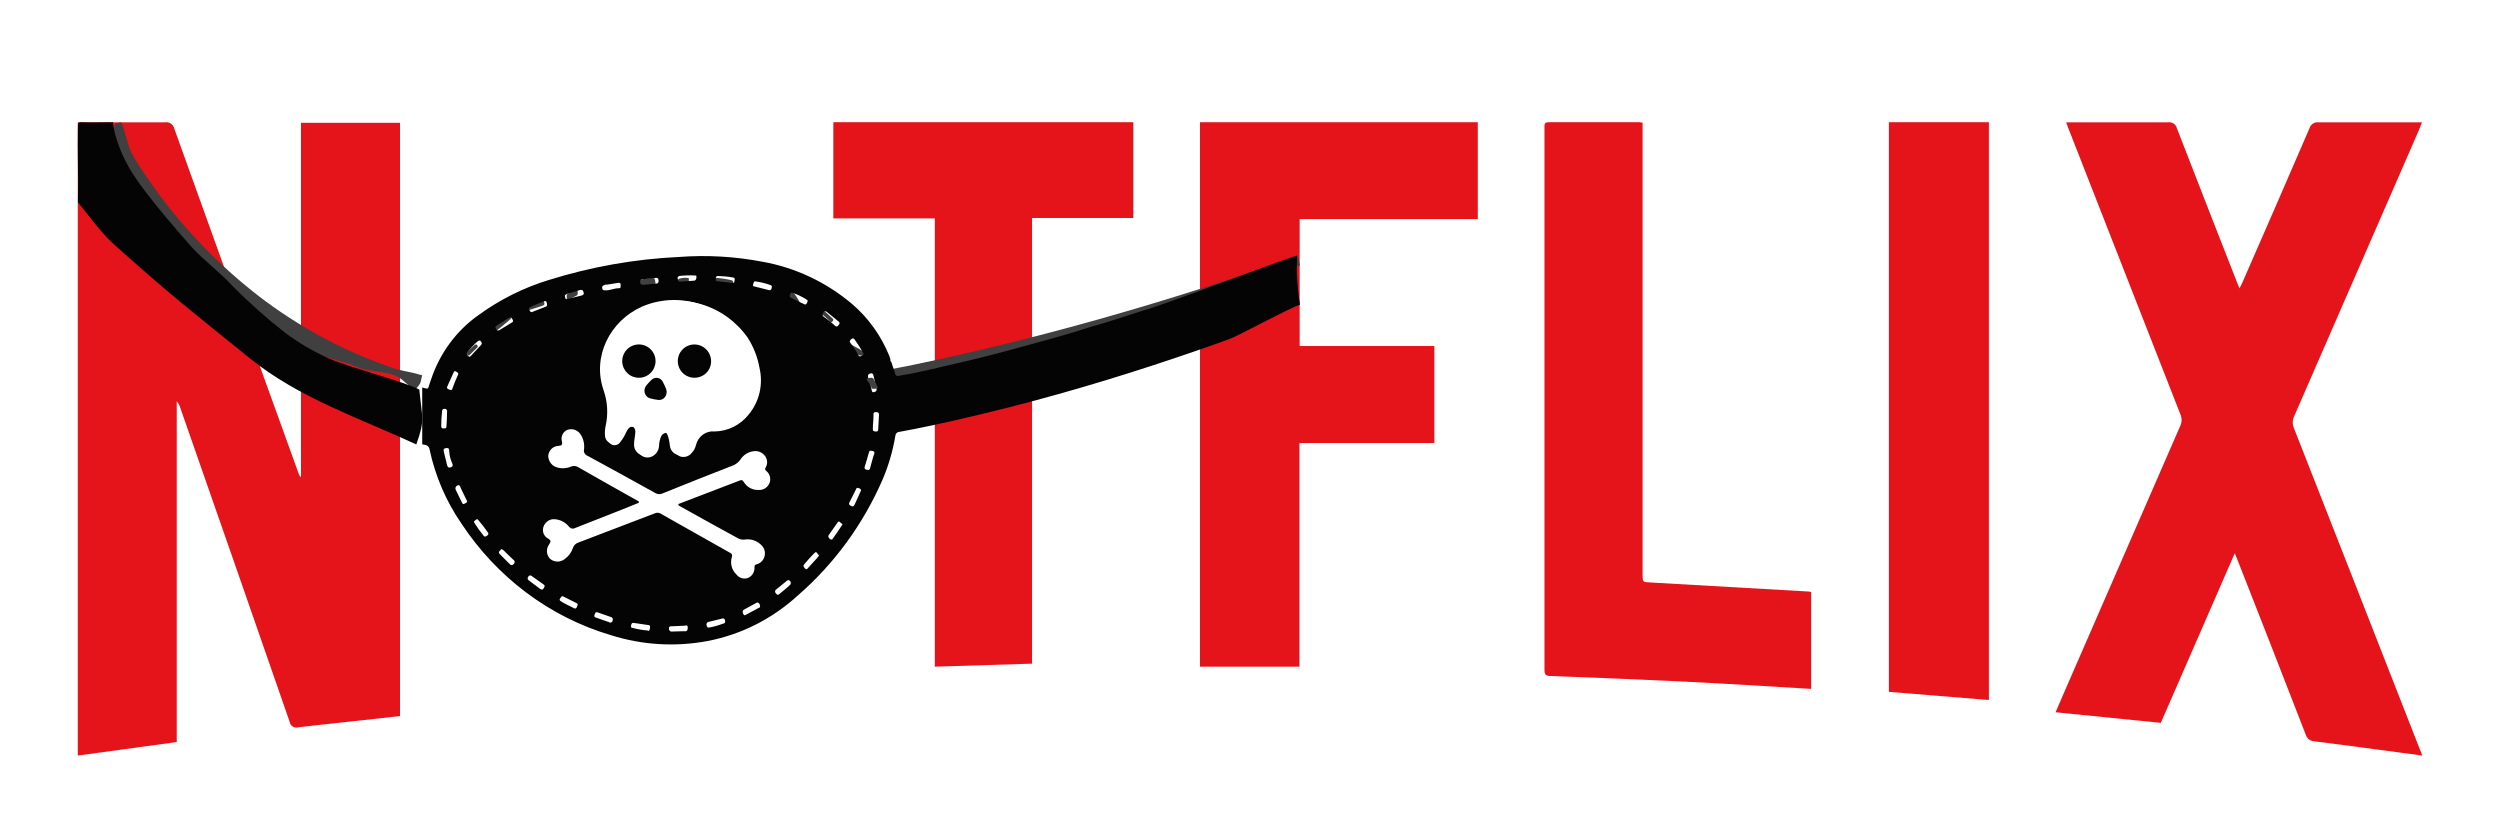 <svg width="225" height="75" viewBox="0 0 225 75" fill="none" xmlns="http://www.w3.org/2000/svg">
<g filter="url(#filter0_d_56_52)">
<path d="M33 53.447L28.168 53.977C26.736 54.139 25.305 54.282 23.874 54.454C23.79 54.482 23.701 54.491 23.613 54.482C23.525 54.472 23.44 54.444 23.364 54.399C23.288 54.354 23.222 54.292 23.172 54.22C23.122 54.147 23.088 54.064 23.073 53.977C19.797 44.538 16.51 35.101 13.212 25.666C13.15 25.464 13.046 25.277 12.907 25.117V55.784L4 57V0.011H4.563C6.991 0.011 9.419 0.011 11.852 0.011C12.036 -0.021 12.225 0.018 12.38 0.123C12.535 0.227 12.643 0.387 12.682 0.569C16.403 10.933 20.139 21.291 23.888 31.646C23.924 31.767 23.994 31.876 24.089 31.96V0.054H33V53.447Z" fill="#E4141A"/>
</g>
<g filter="url(#filter1_d_56_52)">
<path d="M215 57L211.944 56.59C209.739 56.299 207.535 55.993 205.33 55.722C205.148 55.72 204.97 55.661 204.824 55.553C204.678 55.445 204.57 55.294 204.517 55.12C202.476 49.854 200.421 44.591 198.351 39.331L198.129 38.792L191.473 54.057L182 53.103C182.303 52.397 182.578 51.767 182.852 51.133C186.308 43.182 189.765 35.246 193.225 27.324C193.302 27.158 193.342 26.977 193.342 26.795C193.342 26.612 193.302 26.431 193.225 26.265C189.859 17.679 186.499 9.1 183.146 0.529L182.958 0.009H184.19C186.828 0.009 189.485 0.009 192.108 0.009C192.287 -0.02 192.47 0.019 192.62 0.118C192.771 0.217 192.879 0.369 192.921 0.544C194.712 5.18 196.531 9.808 198.341 14.435C198.399 14.578 198.457 14.716 198.558 14.95C198.668 14.726 198.755 14.573 198.822 14.411C200.839 9.793 202.861 5.171 204.854 0.544C204.903 0.37 205.014 0.221 205.166 0.123C205.319 0.024 205.502 -0.016 205.681 0.009C208.569 0.009 211.457 0.009 214.369 0.009H214.981C214.87 0.286 214.788 0.515 214.692 0.735C210.957 9.321 207.218 17.895 203.477 26.456C203.396 26.62 203.352 26.8 203.347 26.982C203.342 27.165 203.377 27.346 203.448 27.515C207.241 37.167 211.024 46.819 214.798 56.471C214.875 56.604 214.923 56.766 215 57Z" fill="#E4141A"/>
</g>
<g filter="url(#filter2_d_56_52)">
<path d="M113.969 8.717V20.142H126.093V28.873H113.95V49H105V0H130V8.717H113.969Z" fill="#E4141A"/>
</g>
<g filter="url(#filter3_d_56_52)">
<path d="M89.885 48.729L81.134 49V8.656H72V0H99V8.618H89.885V48.729Z" fill="#E4141A"/>
</g>
<g filter="url(#filter4_d_56_52)">
<path d="M160 42.278V51L155.285 50.715C152.857 50.577 150.429 50.425 148.001 50.316C144.182 50.135 140.362 49.977 136.539 49.841C136.139 49.841 136.002 49.708 136.002 49.285C136.002 33.034 136.002 16.783 136.002 0.532C136.002 0.261 135.95 -0.005 136.384 6.26914e-05C139.123 6.26914e-05 141.858 6.26914e-05 144.592 6.26914e-05C144.673 0.01 144.753 0.024 144.833 0.043V40.681C144.833 41.403 144.833 41.384 145.53 41.422L159.793 42.239C159.863 42.247 159.932 42.26 160 42.278Z" fill="#E4141A"/>
</g>
<g filter="url(#filter5_d_56_52)">
<path d="M176 52L167 51.267V0H176V52Z" fill="#E4141A"/>
</g>
<g filter="url(#filter6_d_56_52)">
<path d="M35 22.776C34.953 22.965 34.897 23.155 34.865 23.355C34.832 23.554 34.464 24.027 34.371 23.999C33.657 23.767 33.21 23.016 32.506 22.762C31.513 22.409 30.11 22.46 29.131 22.029C27.951 21.506 26.399 21.288 25.243 20.639C24.31 20.12 22.758 19.958 21.835 19.37C21.327 19.05 20.348 18.503 19.854 18.146C18.949 17.497 18.409 16.756 17.523 16.033C16.534 15.204 16.217 13.864 15.285 12.915C14.353 11.965 12.488 11.284 11.616 10.218C10.399 8.753 9.929 7.224 8.866 5.584C8.101 4.407 7.724 2.484 7.034 1.247C6.856 0.931 7.444 0.487 7.327 0.134L7.901 0C8.367 0.987 8.451 2.183 9.015 3.105C11.983 7.926 15.802 12.175 20.287 15.649C23.942 18.457 28.037 20.649 32.408 22.136C33.093 22.377 33.998 22.474 34.688 22.697C34.789 22.731 34.894 22.757 35 22.776V22.776Z" fill="#404040"/>
</g>
<g filter="url(#filter7_d_56_52)">
<path d="M114 12.879C113.126 13.095 112.314 13.464 111.464 13.733C110.613 14.002 109.782 14.314 108.937 14.598C107.663 15.03 106.38 15.454 105.087 15.87C104.638 16.019 104.179 16.153 103.725 16.283C101.882 16.802 100.071 17.416 98.218 17.906C97.329 18.141 96.451 18.429 95.562 18.669C93.651 19.193 91.741 19.678 89.83 20.192C87.246 20.888 84.633 21.474 82.025 22.064C80.96 22.304 79.895 22.544 78.825 22.76C78.414 22.837 77.998 22.885 77.588 22.981C77.368 23.034 77.215 22.981 77.172 22.751C77.129 22.586 77.072 22.425 77 22.271C80.062 21.685 83.1 21.003 86.128 20.278C91.574 18.977 96.962 17.483 102.312 15.841C106.171 14.655 110.002 13.393 113.775 12L114 12.879Z" fill="#404040"/>
</g>
<g filter="url(#filter8_d_56_52)">
<path d="M71.061 17.013C71.181 16.981 71.222 17.013 71.256 17.049L71.952 17.681C72.036 17.756 71.993 17.828 71.952 17.889C71.912 17.949 71.844 18.056 71.739 17.964C71.527 17.737 71.3 17.53 71.061 17.346C71.048 17.339 71.037 17.33 71.027 17.318C71.018 17.306 71.01 17.292 71.006 17.277C71.001 17.262 70.999 17.246 71 17.23C71.001 17.215 71.005 17.199 71.011 17.185L71.061 17.013Z" fill="#404040"/>
</g>
<g filter="url(#filter9_d_56_52)">
<path d="M58.872 14.853L58.12 15C58.014 15 58.023 14.74 58.006 14.541C57.989 14.341 58.006 14.142 58.084 14.098C58.37 14.003 58.657 13.977 58.945 14.021C59.022 14.021 58.995 14.22 58.997 14.367C59 14.515 58.975 14.835 58.872 14.853Z" fill="#404040"/>
</g>
<g filter="url(#filter10_d_56_52)">
<path d="M61.208 14C61.759 14.017 62.308 14.092 62.851 14.224C63.081 14.309 62.977 14.571 62.972 14.764C62.966 14.957 62.884 15.018 62.742 14.995C62.238 14.903 61.728 14.833 61.219 14.764C61.065 14.764 60.978 14.694 61.005 14.455C61.032 14.216 60.994 14.039 61.208 14Z" fill="#404040"/>
</g>
<g filter="url(#filter11_d_56_52)">
<path d="M74.99 20.818C75.051 20.924 74.821 20.936 74.691 20.971C74.658 20.983 74.618 20.992 74.575 20.997C74.531 21.001 74.486 21.001 74.443 20.997C74.399 20.993 74.359 20.984 74.326 20.973C74.293 20.961 74.268 20.946 74.253 20.93C73.923 20.698 73.543 20.478 73.117 20.272C72.895 20.161 73.017 20.104 73.248 20.035C73.478 19.966 73.608 20.008 73.747 20.089C74.157 20.3 74.534 20.52 74.875 20.749C74.908 20.774 74.946 20.797 74.99 20.818Z" fill="#404040"/>
</g>
<g filter="url(#filter12_d_56_52)">
<path d="M44.423 16.967C44.216 17.065 44.112 16.932 44.02 16.756C43.929 16.579 44.17 16.535 44.268 16.495C44.699 16.329 45.147 16.186 45.589 16.039C45.745 15.99 45.906 15.951 45.963 16.157C46.02 16.363 46.038 16.451 45.813 16.52L44.423 16.967Z" fill="#404040"/>
</g>
<g filter="url(#filter13_d_56_52)">
<path d="M69 16.316C69.001 16.514 68.978 16.705 68.936 16.853C68.903 17.035 68.856 17.026 68.804 16.944L68.08 15.897C67.969 15.733 67.995 15.487 68.03 15.196C68.066 14.905 68.13 15.005 68.203 15.078C68.445 15.339 68.678 15.668 68.9 16.061C68.935 16.139 68.969 16.224 69 16.316V16.316Z" fill="#404040"/>
</g>
<g filter="url(#filter14_d_56_52)">
<path d="M41.417 18.957C41.233 19.064 41.15 18.957 41.067 18.776C40.984 18.595 40.96 18.422 41.102 18.299C41.584 17.879 42.065 17.476 42.552 17.056C42.718 16.916 42.825 17.056 42.914 17.262C43.004 17.468 43.051 17.616 42.914 17.748C42.421 18.167 41.899 18.612 41.417 18.957Z" fill="#404040"/>
</g>
<g filter="url(#filter15_d_56_52)">
<path d="M55.973 14.343C56.046 14.622 55.973 14.8 55.738 14.831C55.319 14.877 54.899 14.955 54.48 14.993C54.278 14.993 54.043 15.079 54.004 14.637C53.965 14.196 54.222 14.242 54.39 14.204C54.837 14.118 55.285 14.072 55.727 14.002C55.906 13.979 55.945 14.134 55.973 14.343Z" fill="#404040"/>
</g>
<g filter="url(#filter16_d_56_52)">
<path d="M48.536 15.787C48.411 15.845 48.286 15.903 48.164 15.973C48.041 16.043 48.03 15.973 48.008 15.787C47.986 15.601 48.008 15.502 48.089 15.449C48.319 15.315 48.547 15.17 48.778 15.03C48.889 14.96 48.964 15.001 48.994 15.275C49.025 15.548 48.93 15.583 48.841 15.63L48.533 15.781L48.536 15.787Z" fill="#404040"/>
</g>
<g filter="url(#filter17_d_56_52)">
<path d="M39.208 21C39.124 21 39.086 20.947 39.041 20.9C39.028 20.889 39.018 20.875 39.011 20.859C39.004 20.844 39 20.827 39 20.81C39 20.794 39.004 20.777 39.011 20.762C39.018 20.746 39.028 20.732 39.041 20.721C39.243 20.48 39.468 20.257 39.713 20.056C39.797 19.999 39.873 19.966 39.94 20.056C40.006 20.145 40.033 20.202 39.94 20.282L39.243 20.97C39.232 20.981 39.221 20.991 39.208 21V21Z" fill="#404040"/>
</g>
<g filter="url(#filter18_d_56_52)">
<path d="M26.614 21.263C25.212 20.642 23.884 19.863 22.654 18.944C20.992 17.642 19.412 16.238 17.923 14.739C16.891 13.579 15.249 12.352 14.265 11.254C13.47 10.357 10.291 6.735 9.061 4.802C8.345 3.731 7.796 2.556 7.433 1.317C7.297 0.89 7.21 0.448 7.173 0C6.279 0 5.143 0.038 4.245 0C4.003 0 4.017 0.181 4.013 0.391C3.965 2.673 4.069 4.94 4.013 7.221C4.14 7.307 6.066 9.932 7.14 10.892C12.643 15.808 13.764 16.619 19.508 21.268C23.875 24.805 29.382 26.642 34.468 29C35.267 26.738 34.998 26.738 34.737 24.06C33.45 23.354 28.317 22.041 26.614 21.263Z" fill="#040404"/>
</g>
<g filter="url(#filter19_d_56_52)">
<path d="M113.737 12C112.994 12.19 107.373 14.31 106.649 14.558C105.926 14.807 105.239 15.089 104.511 15.348C103.424 15.744 102.337 16.13 101.249 16.507C100.869 16.644 100.483 16.765 100.093 16.882C98.533 17.37 97.001 17.91 95.426 18.344C94.674 18.554 93.932 18.831 93.175 19.036C91.558 19.523 89.937 19.933 88.32 20.386C86.125 21.009 83.902 21.521 81.684 22.033C80.781 22.242 79.874 22.462 78.963 22.637C78.615 22.7 78.262 22.739 77.914 22.822C77.875 22.838 77.832 22.845 77.79 22.84C77.747 22.836 77.707 22.822 77.671 22.798C77.635 22.774 77.605 22.742 77.584 22.703C77.562 22.665 77.55 22.622 77.548 22.578C77.505 22.413 77.452 22.25 77.388 22.091C77.336 21.935 77.285 21.779 77.228 21.604C77.192 21.571 77.165 21.529 77.148 21.482C77.132 21.436 77.127 21.385 77.134 21.336C77.114 21.252 77.089 21.169 77.059 21.087C76.327 19.253 75.173 17.632 73.699 16.366C71.368 14.398 68.587 13.085 65.624 12.556C63.146 12.081 60.618 11.937 58.105 12.127C54.136 12.312 50.205 13.008 46.402 14.197C44.145 14.883 42.011 15.946 40.085 17.345C38.084 18.748 36.578 20.789 35.794 23.158C35.724 23.373 35.635 23.592 35.578 23.811C35.522 24.03 35.39 23.972 35.268 23.943L35 23.875V28.986L35.23 29.035C35.339 29.043 35.441 29.089 35.519 29.167C35.598 29.244 35.649 29.347 35.663 29.459C36.175 31.854 37.148 34.118 38.525 36.114C41.739 40.988 46.495 44.542 51.971 46.162C54.8 47.058 57.794 47.239 60.703 46.688C63.708 46.108 66.505 44.695 68.797 42.6C72.078 39.754 74.694 36.174 76.448 32.129C76.975 30.881 77.356 29.573 77.581 28.231C77.584 28.135 77.623 28.045 77.688 27.978C77.754 27.911 77.841 27.872 77.933 27.87C79.813 27.529 81.693 27.12 83.545 26.691C89.382 25.356 95.139 23.724 100.84 21.857C103.137 21.107 105.431 20.317 107.721 19.489C108.445 19.221 113.248 16.619 114 16.429C113.763 14.966 113.675 13.482 113.737 12V12ZM37.275 23.743C37.453 23.343 37.632 22.944 37.815 22.544C37.862 22.442 37.919 22.34 38.055 22.442C38.191 22.544 38.295 22.569 38.229 22.72C38.029 23.137 37.854 23.567 37.702 24.006C37.702 24.045 37.646 24.074 37.623 24.104C37.497 24.098 37.376 24.054 37.275 23.977C37.185 23.899 37.242 23.821 37.275 23.743ZM36.711 27.334C36.712 26.891 36.737 26.449 36.786 26.009C36.786 25.843 36.885 25.799 37.016 25.794C37.042 25.791 37.069 25.793 37.094 25.8C37.119 25.807 37.142 25.82 37.163 25.837C37.184 25.853 37.201 25.874 37.214 25.898C37.226 25.922 37.234 25.948 37.237 25.975C37.237 26.462 37.209 26.92 37.181 27.388C37.181 27.578 36.993 27.553 36.87 27.558C36.748 27.563 36.715 27.466 36.711 27.334ZM37.547 31.067C37.317 31.13 37.261 30.979 37.218 30.794C37.176 30.608 37.138 30.409 37.077 30.209C37.03 30.014 36.993 29.819 36.941 29.634C36.889 29.449 36.941 29.356 37.134 29.327C37.326 29.298 37.425 29.361 37.425 29.546C37.438 29.927 37.524 30.302 37.679 30.647C37.768 30.823 37.796 30.998 37.547 31.067ZM38.92 34.268C38.807 34.336 38.685 34.443 38.595 34.268C38.393 33.863 38.201 33.459 38.003 33.054C37.991 33.019 37.985 32.981 37.987 32.943C37.989 32.905 37.999 32.867 38.015 32.833C38.031 32.799 38.054 32.769 38.082 32.744C38.11 32.719 38.142 32.7 38.177 32.689C38.36 32.601 38.393 32.757 38.45 32.879C38.633 33.259 38.807 33.649 39.004 34.024C39.089 34.161 39.028 34.209 38.924 34.268H38.92ZM39.296 21.112C39.183 21.112 39.131 21.034 39.07 20.966C39.053 20.949 39.039 20.928 39.029 20.906C39.02 20.883 39.015 20.859 39.015 20.834C39.015 20.809 39.02 20.785 39.029 20.762C39.039 20.74 39.053 20.719 39.07 20.703C39.343 20.35 39.647 20.023 39.977 19.728C40.09 19.645 40.193 19.596 40.283 19.728C40.372 19.86 40.41 19.942 40.283 20.059L39.343 21.068C39.329 21.077 39.315 21.085 39.3 21.092L39.296 21.112ZM40.809 37.225C40.71 37.298 40.626 37.333 40.532 37.225C40.227 36.856 39.947 36.465 39.695 36.056C39.648 35.983 39.648 35.91 39.728 35.866C39.808 35.822 39.911 35.666 40.005 35.754C40.341 36.141 40.655 36.548 40.945 36.972C40.983 37.133 40.884 37.167 40.809 37.225ZM61.587 13.837C62.06 13.848 62.531 13.895 62.997 13.978C63.194 14.032 63.105 14.197 63.1 14.319C63.096 14.441 63.025 14.48 62.903 14.466C62.471 14.407 62.034 14.363 61.596 14.319C61.465 14.319 61.39 14.275 61.413 14.124C61.437 13.973 61.404 13.866 61.587 13.842V13.837ZM58.128 13.837C58.612 13.783 59.099 13.769 59.585 13.793C59.717 13.793 59.67 13.905 59.674 13.988C59.679 14.071 59.632 14.251 59.463 14.261L58.189 14.344C58.011 14.344 58.025 14.197 57.996 14.085C57.968 13.973 57.987 13.881 58.128 13.857V13.837ZM54.937 14.129C55.313 14.076 55.689 14.046 56.06 14.003C56.211 14.003 56.243 14.085 56.267 14.217C56.29 14.349 56.267 14.505 56.069 14.524C55.717 14.553 55.364 14.602 55.012 14.626C54.843 14.626 54.645 14.68 54.612 14.402C54.58 14.124 54.782 14.129 54.937 14.129ZM51.482 14.617H51.647L52.61 14.461C52.766 14.431 52.869 14.461 52.859 14.66C52.85 14.86 52.897 14.958 52.657 14.943C52.272 14.943 51.919 15.138 51.534 15.128C51.37 15.128 51.229 15.162 51.196 14.928C51.163 14.694 51.351 14.685 51.482 14.617ZM55.012 16.683C56.628 15.995 58.419 15.887 60.1 16.377C61.782 16.867 63.257 17.927 64.29 19.387C64.82 20.212 65.183 21.14 65.356 22.116C65.527 22.845 65.528 23.606 65.358 24.336C65.188 25.066 64.852 25.743 64.379 26.311C64.005 26.78 63.537 27.158 63.008 27.421C62.479 27.683 61.901 27.823 61.315 27.831C60.938 27.791 60.561 27.894 60.252 28.12C59.943 28.347 59.725 28.682 59.637 29.064C59.571 29.328 59.44 29.57 59.256 29.765C59.136 29.914 58.977 30.023 58.799 30.081C58.621 30.139 58.43 30.143 58.25 30.092C58.079 30.034 57.927 29.927 57.813 29.783C57.699 29.639 57.627 29.463 57.606 29.278C57.577 28.959 57.509 28.645 57.404 28.343C57.306 28.148 57.207 27.958 56.972 27.953C56.863 27.958 56.758 27.997 56.671 28.064C56.583 28.13 56.516 28.222 56.478 28.328C56.379 28.579 56.324 28.846 56.314 29.117C56.307 29.29 56.26 29.459 56.179 29.609C56.097 29.76 55.982 29.889 55.844 29.985C55.698 30.095 55.524 30.16 55.344 30.173C55.164 30.186 54.983 30.146 54.824 30.058C54.659 29.97 54.522 29.833 54.432 29.665C54.342 29.497 54.301 29.305 54.316 29.113C54.316 28.791 54.406 28.479 54.425 28.138C54.454 27.984 54.425 27.824 54.344 27.691C54.263 27.559 54.135 27.464 53.987 27.427C53.644 27.344 53.517 27.612 53.372 27.87C53.23 28.197 53.048 28.503 52.831 28.781C52.757 28.895 52.651 28.981 52.527 29.028C52.403 29.076 52.268 29.081 52.14 29.044C52.007 29 51.889 28.916 51.801 28.802C51.713 28.689 51.66 28.551 51.647 28.406C51.616 28.1 51.635 27.79 51.703 27.49C51.945 26.429 51.883 25.318 51.525 24.294C50.416 21.214 52.117 17.998 55.012 16.702V16.683ZM47.995 15.464C48.385 15.352 48.771 15.23 49.161 15.114C49.349 15.055 49.476 15.089 49.527 15.318C49.579 15.547 49.419 15.576 49.269 15.616L48.747 15.742C48.536 15.791 48.324 15.84 48.117 15.898C47.91 15.957 47.892 15.898 47.854 15.742C47.816 15.586 47.84 15.528 47.995 15.484V15.464ZM44.823 16.59C45.175 16.424 45.542 16.283 45.904 16.137C46.031 16.088 46.162 16.049 46.209 16.254C46.256 16.458 46.27 16.546 46.087 16.614L44.95 17.058C44.78 17.155 44.696 17.024 44.621 16.848C44.545 16.673 44.743 16.648 44.823 16.61V16.59ZM41.646 18.612C41.57 18.5 41.561 18.403 41.674 18.329C42.054 18.081 42.435 17.842 42.821 17.594C42.952 17.511 43.037 17.594 43.107 17.716C43.178 17.837 43.215 17.925 43.107 18.003C42.712 18.252 42.318 18.49 41.937 18.719C41.777 18.783 41.711 18.719 41.646 18.612ZM43.234 39.759C43.214 39.79 43.187 39.816 43.155 39.834C43.123 39.851 43.087 39.86 43.051 39.86C43.015 39.86 42.979 39.851 42.947 39.834C42.915 39.816 42.888 39.79 42.868 39.759L41.998 38.887C41.932 38.819 41.852 38.741 41.928 38.634C41.989 38.555 42.055 38.48 42.125 38.41C42.194 38.44 42.258 38.479 42.318 38.526C42.614 38.809 42.901 39.106 43.206 39.384C43.238 39.402 43.265 39.428 43.284 39.459C43.304 39.49 43.316 39.526 43.319 39.564C43.321 39.601 43.315 39.638 43.3 39.672C43.286 39.707 43.263 39.736 43.234 39.759V39.759ZM45.866 42.025C45.791 42.117 45.711 42.025 45.645 42.025C45.288 41.762 44.935 41.489 44.578 41.221C44.451 41.128 44.47 41.021 44.545 40.904C44.558 40.876 44.577 40.851 44.601 40.831C44.625 40.812 44.653 40.798 44.683 40.792C44.712 40.786 44.743 40.787 44.772 40.795C44.802 40.804 44.829 40.82 44.851 40.841L45.937 41.611C45.974 41.635 45.998 41.684 46.021 41.708C46.008 41.83 45.953 41.942 45.866 42.025V42.025ZM48.968 43.487C48.921 43.584 48.926 43.711 48.803 43.764C48.775 43.764 48.733 43.764 48.705 43.764C48.291 43.526 47.84 43.37 47.445 43.092C47.314 42.999 47.37 42.907 47.445 42.809C47.52 42.712 47.553 42.61 47.694 42.683L48.902 43.287C48.922 43.295 48.94 43.308 48.955 43.325C48.969 43.342 48.98 43.361 48.986 43.383C48.993 43.404 48.994 43.427 48.991 43.449C48.988 43.471 48.98 43.492 48.968 43.511V43.487ZM51.863 45.007C51.445 44.875 51.031 44.719 50.618 44.573C50.42 44.505 50.495 44.383 50.538 44.252C50.58 44.12 50.66 44.066 50.806 44.12C51.196 44.266 51.59 44.398 51.985 44.534C52.02 44.542 52.053 44.558 52.08 44.582C52.107 44.606 52.128 44.636 52.14 44.671C52.197 44.885 52.042 45.09 51.863 45.031V45.007ZM55.336 45.752C54.838 45.711 54.344 45.625 53.861 45.494C53.743 45.455 53.79 45.328 53.809 45.236C53.828 45.143 53.879 45.036 54.025 45.061L55.35 45.255C55.482 45.255 55.524 45.343 55.501 45.484C55.477 45.626 55.491 45.733 55.336 45.801V45.752ZM58.65 45.806C58.26 45.806 57.865 45.835 57.475 45.84C57.439 45.846 57.403 45.843 57.369 45.831C57.334 45.82 57.303 45.8 57.277 45.775C57.251 45.749 57.231 45.717 57.219 45.682C57.207 45.647 57.203 45.609 57.207 45.572C57.207 45.353 57.338 45.363 57.498 45.363C57.865 45.363 58.231 45.314 58.598 45.314C58.701 45.314 58.899 45.192 58.899 45.484C58.894 45.709 58.847 45.801 58.65 45.83V45.806ZM62.118 45.109C61.709 45.272 61.285 45.394 60.854 45.475C60.713 45.514 60.633 45.436 60.596 45.294C60.558 45.153 60.596 45.022 60.746 44.978L61.404 44.817C61.601 44.768 61.799 44.724 61.991 44.671C62.018 44.658 62.048 44.652 62.078 44.654C62.107 44.656 62.136 44.665 62.161 44.681C62.187 44.697 62.208 44.719 62.223 44.745C62.239 44.771 62.248 44.801 62.25 44.831C62.287 44.992 62.259 45.065 62.118 45.134V45.109ZM65.309 43.696C64.915 43.916 64.515 44.13 64.116 44.339C63.928 44.442 63.909 44.271 63.857 44.154C63.806 44.037 63.857 43.92 63.984 43.852C64.351 43.657 64.717 43.462 65.079 43.258C65.206 43.185 65.276 43.258 65.342 43.345C65.408 43.433 65.46 43.633 65.309 43.721V43.696ZM66.249 32.489C66.167 32.681 66.029 32.843 65.855 32.951C65.681 33.059 65.479 33.109 65.276 33.093C65.013 33.109 64.75 33.051 64.516 32.926C64.281 32.801 64.083 32.613 63.942 32.382C63.848 32.241 63.787 32.163 63.603 32.236C61.752 32.952 59.895 33.659 58.048 34.365C58.048 34.531 58.151 34.536 58.227 34.575C59.97 35.549 61.719 36.524 63.462 37.469C63.646 37.558 63.85 37.588 64.05 37.557C64.302 37.52 64.558 37.541 64.802 37.617C65.045 37.694 65.27 37.825 65.46 38C65.607 38.117 65.719 38.276 65.783 38.457C65.847 38.638 65.86 38.834 65.82 39.022C65.78 39.211 65.689 39.383 65.558 39.52C65.427 39.656 65.26 39.751 65.079 39.793C64.924 39.827 64.91 39.91 64.905 40.047C64.918 40.254 64.867 40.461 64.759 40.636C64.651 40.812 64.491 40.947 64.304 41.021C64.12 41.084 63.922 41.086 63.737 41.027C63.552 40.969 63.389 40.853 63.27 40.695C63.066 40.501 62.92 40.252 62.849 39.976C62.777 39.7 62.783 39.408 62.865 39.136C62.917 38.945 62.894 38.853 62.72 38.76C60.633 37.591 58.549 36.415 56.469 35.233C56.39 35.182 56.3 35.152 56.208 35.147C56.115 35.141 56.022 35.158 55.938 35.198C53.635 36.085 51.332 36.966 49.029 37.839C48.919 37.876 48.819 37.94 48.737 38.024C48.656 38.109 48.594 38.213 48.559 38.327C48.423 38.721 48.172 39.062 47.84 39.301C47.652 39.457 47.418 39.542 47.177 39.542C46.937 39.542 46.703 39.457 46.515 39.301C46.347 39.136 46.245 38.912 46.226 38.673C46.208 38.434 46.276 38.196 46.416 38.005C46.571 37.757 46.627 37.635 46.317 37.464C46.144 37.373 46.007 37.222 45.93 37.036C45.854 36.851 45.843 36.644 45.899 36.451C45.96 36.249 46.079 36.071 46.24 35.941C46.402 35.811 46.597 35.736 46.801 35.725C47.07 35.724 47.335 35.784 47.579 35.901C47.822 36.018 48.038 36.189 48.211 36.402C48.275 36.486 48.366 36.545 48.468 36.566C48.569 36.587 48.675 36.571 48.766 36.519C50.646 35.769 52.526 35.057 54.377 34.297C54.429 34.297 54.49 34.258 54.509 34.19C54.528 34.122 54.392 34.073 54.321 34.034C52.563 33.059 50.806 32.051 49.048 31.052C48.95 30.986 48.837 30.946 48.721 30.937C48.604 30.928 48.487 30.949 48.38 30.998C47.991 31.164 47.559 31.19 47.154 31.071C46.926 31.015 46.723 30.883 46.576 30.694C46.428 30.505 46.346 30.271 46.341 30.029C46.359 29.791 46.461 29.568 46.627 29.402C46.794 29.237 47.013 29.141 47.243 29.132C47.535 29.098 47.652 29.059 47.567 28.703C47.516 28.505 47.536 28.295 47.622 28.111C47.708 27.926 47.856 27.78 48.037 27.7C48.245 27.616 48.473 27.605 48.687 27.669C48.9 27.732 49.088 27.866 49.222 28.05C49.504 28.456 49.625 28.958 49.56 29.454C49.536 29.572 49.555 29.695 49.613 29.799C49.671 29.903 49.764 29.982 49.875 30.019C51.908 31.123 53.945 32.242 55.985 33.376C56.081 33.434 56.189 33.468 56.3 33.474C56.412 33.48 56.523 33.458 56.624 33.41C58.686 32.575 60.755 31.753 62.833 30.945C63.152 30.848 63.433 30.646 63.632 30.37C63.762 30.162 63.934 29.986 64.138 29.856C64.341 29.725 64.569 29.643 64.806 29.614C65.001 29.578 65.202 29.598 65.386 29.673C65.57 29.748 65.731 29.874 65.85 30.038C65.964 30.185 66.031 30.365 66.04 30.553C66.049 30.742 66.001 30.928 65.902 31.086C65.817 31.227 65.864 31.296 65.967 31.388C66.13 31.517 66.245 31.7 66.295 31.906C66.344 32.113 66.325 32.33 66.24 32.523L66.249 32.489ZM66.174 15.104L64.905 14.782C64.816 14.782 64.731 14.719 64.774 14.612C64.816 14.505 64.821 14.3 64.995 14.324C65.463 14.391 65.924 14.505 66.372 14.665C66.419 14.665 66.442 14.753 66.475 14.797C66.437 14.982 66.433 15.167 66.174 15.104ZM68.054 41.699C67.749 41.967 67.434 42.22 67.114 42.483C66.978 42.6 66.907 42.483 66.828 42.4C66.748 42.317 66.719 42.176 66.828 42.078C67.161 41.806 67.49 41.528 67.829 41.26C67.965 41.153 68.125 41.236 68.167 41.416C68.209 41.596 68.096 41.63 68.035 41.699H68.054ZM68.209 15.815C68.031 15.727 68.073 15.596 68.129 15.44C68.186 15.284 68.289 15.338 68.407 15.377C68.788 15.518 69.156 15.694 69.506 15.903C69.571 15.944 69.632 15.989 69.69 16.039C69.691 16.145 69.654 16.248 69.586 16.327C69.535 16.424 69.459 16.419 69.375 16.376L68.209 15.815ZM70.583 39.175L69.732 40.11C69.657 40.198 69.586 40.295 69.474 40.178C69.361 40.061 69.243 39.954 69.375 39.798C69.671 39.434 69.985 39.086 70.315 38.755C70.512 38.565 70.559 38.882 70.672 38.941C70.785 38.999 70.611 39.116 70.564 39.175H70.583ZM71.128 17.491C71.109 17.483 71.091 17.47 71.077 17.454C71.063 17.438 71.052 17.419 71.045 17.398C71.038 17.378 71.035 17.356 71.036 17.334C71.038 17.313 71.043 17.292 71.053 17.272L71.137 17.038C71.32 16.994 71.382 17.038 71.433 17.087L72.491 17.949C72.618 18.052 72.552 18.149 72.491 18.232C72.43 18.315 72.326 18.461 72.166 18.334C71.837 18.024 71.483 17.742 71.109 17.491H71.128ZM72.796 36.241C72.514 36.665 72.232 37.089 71.936 37.503C71.87 37.596 71.762 37.566 71.687 37.503C71.612 37.44 71.485 37.308 71.588 37.157C71.856 36.767 72.129 36.383 72.401 35.998C72.439 35.944 72.491 35.91 72.552 35.954L72.815 36.178C72.825 36.197 72.825 36.227 72.796 36.241ZM74.427 33.288C74.258 33.664 74.089 34.039 73.915 34.414C73.84 34.58 73.736 34.619 73.572 34.521C73.407 34.424 73.365 34.355 73.468 34.175C73.666 33.815 73.835 33.439 74.023 33.069C74.065 32.986 74.098 32.864 74.225 32.913C74.352 32.962 74.436 32.962 74.498 33.093C74.482 33.159 74.463 33.224 74.441 33.288H74.427ZM74.521 21.029C74.501 21.048 74.477 21.062 74.45 21.07C74.424 21.077 74.396 21.077 74.369 21.07C74.343 21.063 74.318 21.05 74.298 21.031C74.278 21.012 74.262 20.988 74.253 20.961C74.051 20.585 73.818 20.228 73.558 19.894C73.421 19.713 73.497 19.621 73.638 19.509C73.779 19.397 73.859 19.465 73.943 19.596C74.194 19.939 74.425 20.297 74.634 20.668C74.654 20.708 74.678 20.745 74.704 20.78C74.756 20.951 74.615 20.951 74.535 21.029H74.521ZM75.32 22.608C75.513 22.564 75.583 22.642 75.616 22.817C75.649 22.993 75.706 23.202 75.748 23.392C75.79 23.587 75.823 23.782 75.879 23.967C75.936 24.152 75.847 24.25 75.663 24.294C75.48 24.337 75.456 24.191 75.442 24.045C75.368 23.673 75.262 23.308 75.127 22.954C75.094 22.759 75.146 22.656 75.334 22.608H75.32ZM75.649 29.916C75.536 30.316 75.409 30.711 75.315 31.115C75.254 31.354 75.123 31.305 74.963 31.266C74.803 31.227 74.784 31.125 74.836 30.964C74.968 30.56 75.08 30.15 75.198 29.741C75.226 29.644 75.254 29.537 75.381 29.566C75.508 29.595 75.621 29.566 75.696 29.702C75.696 29.79 75.682 29.863 75.663 29.931L75.649 29.916ZM76.039 27.631C76.039 27.773 75.983 27.86 75.814 27.836C75.644 27.812 75.546 27.807 75.555 27.612C75.555 27.159 75.63 26.71 75.616 26.252C75.616 26.091 75.748 26.082 75.879 26.091C76.011 26.101 76.114 26.14 76.11 26.306L76.039 27.631Z" fill="#040404"/>
</g>
<g filter="url(#filter20_d_56_52)">
<path d="M64.878 22.006C65.042 22.728 65.041 23.482 64.874 24.203C64.708 24.925 64.381 25.595 63.92 26.158C63.554 26.624 63.096 27 62.578 27.261C62.06 27.522 61.494 27.662 60.92 27.669C60.551 27.629 60.181 27.731 59.879 27.957C59.577 28.182 59.363 28.516 59.276 28.895C59.213 29.158 59.084 29.398 58.904 29.592C58.786 29.74 58.631 29.849 58.456 29.906C58.282 29.964 58.095 29.968 57.919 29.917C57.751 29.86 57.603 29.753 57.491 29.61C57.379 29.466 57.309 29.292 57.288 29.108C57.26 28.79 57.193 28.478 57.09 28.178C56.994 27.984 56.897 27.795 56.667 27.79C56.56 27.796 56.458 27.834 56.372 27.9C56.286 27.967 56.221 28.058 56.184 28.163C56.087 28.413 56.032 28.679 56.023 28.948C56.016 29.12 55.97 29.287 55.89 29.437C55.81 29.587 55.698 29.715 55.562 29.81C55.419 29.92 55.249 29.985 55.073 29.998C54.896 30.011 54.72 29.971 54.563 29.883C54.402 29.796 54.268 29.66 54.18 29.492C54.091 29.325 54.052 29.134 54.066 28.943C54.066 28.623 54.154 28.314 54.172 27.974C54.202 27.821 54.173 27.662 54.093 27.53C54.014 27.398 53.889 27.304 53.744 27.267C53.408 27.185 53.284 27.451 53.141 27.708C53.003 28.033 52.825 28.337 52.612 28.614C52.54 28.727 52.435 28.812 52.314 28.86C52.193 28.906 52.06 28.912 51.935 28.875C51.805 28.831 51.689 28.748 51.603 28.635C51.517 28.522 51.465 28.385 51.452 28.241C51.422 27.936 51.441 27.628 51.508 27.33C51.744 26.275 51.683 25.171 51.333 24.152C50.256 21.09 51.899 17.893 54.757 16.605C56.339 15.921 58.093 15.814 59.74 16.301C61.386 16.788 62.831 17.842 63.842 19.293C64.358 20.114 64.711 21.037 64.878 22.006ZM55.94 20.504C55.904 20.295 55.829 20.095 55.718 19.918C55.608 19.74 55.464 19.587 55.295 19.47C55.127 19.353 54.938 19.272 54.739 19.234C54.541 19.196 54.337 19.201 54.14 19.248C53.943 19.295 53.757 19.384 53.594 19.509C53.43 19.634 53.293 19.793 53.19 19.976C53.086 20.159 53.02 20.361 52.993 20.572C52.967 20.783 52.981 20.997 53.035 21.202C53.139 21.59 53.38 21.921 53.709 22.127C54.038 22.333 54.43 22.398 54.803 22.308C55.176 22.219 55.503 21.981 55.714 21.646C55.926 21.31 56.007 20.901 55.94 20.504V20.504ZM60.616 21.279C60.551 20.976 60.401 20.699 60.187 20.485C59.972 20.272 59.701 20.13 59.41 20.079C59.118 20.028 58.818 20.07 58.549 20.199C58.28 20.328 58.054 20.538 57.899 20.803C57.744 21.069 57.668 21.376 57.68 21.687C57.692 21.998 57.792 22.298 57.967 22.549C58.142 22.8 58.385 22.99 58.663 23.095C58.941 23.2 59.243 23.216 59.53 23.14C59.718 23.094 59.895 23.009 60.051 22.89C60.208 22.771 60.34 22.621 60.441 22.448C60.543 22.275 60.61 22.083 60.64 21.882C60.67 21.681 60.662 21.477 60.616 21.279V21.279ZM57.32 24.297C57.242 24.118 57.141 23.847 57.007 23.59C56.956 23.479 56.881 23.383 56.787 23.308C56.693 23.234 56.584 23.184 56.469 23.163C56.353 23.142 56.235 23.15 56.123 23.186C56.011 23.222 55.909 23.286 55.825 23.372C55.64 23.541 55.468 23.724 55.309 23.92C55.225 24.019 55.167 24.139 55.141 24.268C55.114 24.398 55.118 24.532 55.155 24.659C55.191 24.786 55.258 24.901 55.349 24.992C55.439 25.084 55.551 25.15 55.673 25.184C55.953 25.263 56.24 25.318 56.529 25.349C56.655 25.363 56.783 25.343 56.9 25.291C57.017 25.239 57.12 25.157 57.199 25.052C57.278 24.947 57.331 24.823 57.352 24.691C57.373 24.559 57.362 24.424 57.32 24.297V24.297Z" fill="white"/>
</g>
<g filter="url(#filter21_d_56_52)">
<path d="M75.812 23.468C75.865 23.582 75.907 23.696 75.979 23.804C76.05 23.913 75.937 23.97 75.704 23.995C75.472 24.021 75.442 23.935 75.424 23.85C75.329 23.632 75.195 23.418 75.024 23.211C74.958 23.096 75.024 23.037 75.263 23.008C75.501 22.98 75.597 23.028 75.639 23.131C75.68 23.233 75.752 23.356 75.806 23.468H75.812Z" fill="#404040"/>
</g>
<g filter="url(#filter22_d_56_52)">
<path d="M55.977 21.238C56.044 21.617 55.963 22.008 55.75 22.329C55.537 22.65 55.209 22.877 54.834 22.962C54.458 23.048 54.064 22.986 53.733 22.789C53.402 22.592 53.16 22.276 53.056 21.905C53.001 21.709 52.986 21.505 53.013 21.303C53.04 21.102 53.107 20.908 53.211 20.733C53.315 20.559 53.453 20.407 53.617 20.287C53.781 20.168 53.968 20.083 54.166 20.038C54.364 19.992 54.569 19.988 54.769 20.024C54.969 20.061 55.16 20.138 55.329 20.25C55.498 20.362 55.643 20.508 55.754 20.678C55.866 20.848 55.941 21.038 55.977 21.238V21.238Z" fill="#040404"/>
</g>
<g filter="url(#filter23_d_56_52)">
<path d="M60.958 21.167C61.004 21.356 61.012 21.553 60.982 21.746C60.952 21.939 60.884 22.124 60.782 22.29C60.68 22.457 60.546 22.601 60.388 22.715C60.229 22.829 60.05 22.911 59.86 22.955C59.572 23.027 59.268 23.012 58.988 22.91C58.708 22.809 58.465 22.627 58.289 22.386C58.114 22.146 58.013 21.858 58.001 21.561C57.989 21.263 58.066 20.968 58.222 20.715C58.377 20.461 58.605 20.259 58.876 20.135C59.147 20.012 59.448 19.971 59.741 20.02C60.035 20.069 60.307 20.203 60.524 20.408C60.741 20.612 60.892 20.876 60.958 21.167V21.167Z" fill="#040404"/>
</g>
<g filter="url(#filter24_d_56_52)">
<path d="M56.962 24.04C57 24.156 57.01 24.28 56.99 24.401C56.971 24.522 56.923 24.636 56.852 24.732C56.78 24.827 56.687 24.901 56.581 24.947C56.475 24.993 56.361 25.01 56.247 24.994C55.991 24.966 55.737 24.916 55.488 24.845C55.38 24.814 55.281 24.755 55.2 24.671C55.12 24.588 55.06 24.483 55.028 24.368C54.996 24.253 54.991 24.131 55.015 24.014C55.039 23.896 55.091 23.787 55.165 23.697C55.306 23.52 55.459 23.354 55.622 23.2C55.697 23.122 55.788 23.064 55.887 23.031C55.987 22.998 56.092 22.991 56.194 23.011C56.297 23.03 56.394 23.075 56.477 23.142C56.56 23.21 56.627 23.297 56.672 23.398C56.803 23.631 56.893 23.878 56.962 24.04Z" fill="#040404"/>
</g>
<defs>
<filter id="filter0_d_56_52" x="0" y="0" width="43" height="75" filterUnits="userSpaceOnUse" color-interpolation-filters="sRGB">
<feFlood flood-opacity="0" result="BackgroundImageFix"/>
<feColorMatrix in="SourceAlpha" type="matrix" values="0 0 0 0 0 0 0 0 0 0 0 0 0 0 0 0 0 0 127 0" result="hardAlpha"/>
<feOffset dx="3" dy="11"/>
<feGaussianBlur stdDeviation="3.5"/>
<feComposite in2="hardAlpha" operator="out"/>
<feColorMatrix type="matrix" values="0 0 0 0 0 0 0 0 0 0 0 0 0 0 0 0 0 0 0.25 0"/>
<feBlend mode="normal" in2="BackgroundImageFix" result="effect1_dropShadow_56_52"/>
<feBlend mode="normal" in="SourceGraphic" in2="effect1_dropShadow_56_52" result="shape"/>
</filter>
<filter id="filter1_d_56_52" x="178" y="0" width="47" height="75" filterUnits="userSpaceOnUse" color-interpolation-filters="sRGB">
<feFlood flood-opacity="0" result="BackgroundImageFix"/>
<feColorMatrix in="SourceAlpha" type="matrix" values="0 0 0 0 0 0 0 0 0 0 0 0 0 0 0 0 0 0 127 0" result="hardAlpha"/>
<feOffset dx="3" dy="11"/>
<feGaussianBlur stdDeviation="3.5"/>
<feComposite in2="hardAlpha" operator="out"/>
<feColorMatrix type="matrix" values="0 0 0 0 0 0 0 0 0 0 0 0 0 0 0 0 0 0 0.25 0"/>
<feBlend mode="normal" in2="BackgroundImageFix" result="effect1_dropShadow_56_52"/>
<feBlend mode="normal" in="SourceGraphic" in2="effect1_dropShadow_56_52" result="shape"/>
</filter>
<filter id="filter2_d_56_52" x="101" y="0" width="39" height="67" filterUnits="userSpaceOnUse" color-interpolation-filters="sRGB">
<feFlood flood-opacity="0" result="BackgroundImageFix"/>
<feColorMatrix in="SourceAlpha" type="matrix" values="0 0 0 0 0 0 0 0 0 0 0 0 0 0 0 0 0 0 127 0" result="hardAlpha"/>
<feOffset dx="3" dy="11"/>
<feGaussianBlur stdDeviation="3.5"/>
<feComposite in2="hardAlpha" operator="out"/>
<feColorMatrix type="matrix" values="0 0 0 0 0 0 0 0 0 0 0 0 0 0 0 0 0 0 0.25 0"/>
<feBlend mode="normal" in2="BackgroundImageFix" result="effect1_dropShadow_56_52"/>
<feBlend mode="normal" in="SourceGraphic" in2="effect1_dropShadow_56_52" result="shape"/>
</filter>
<filter id="filter3_d_56_52" x="68" y="0" width="41" height="67" filterUnits="userSpaceOnUse" color-interpolation-filters="sRGB">
<feFlood flood-opacity="0" result="BackgroundImageFix"/>
<feColorMatrix in="SourceAlpha" type="matrix" values="0 0 0 0 0 0 0 0 0 0 0 0 0 0 0 0 0 0 127 0" result="hardAlpha"/>
<feOffset dx="3" dy="11"/>
<feGaussianBlur stdDeviation="3.5"/>
<feComposite in2="hardAlpha" operator="out"/>
<feColorMatrix type="matrix" values="0 0 0 0 0 0 0 0 0 0 0 0 0 0 0 0 0 0 0.25 0"/>
<feBlend mode="normal" in2="BackgroundImageFix" result="effect1_dropShadow_56_52"/>
<feBlend mode="normal" in="SourceGraphic" in2="effect1_dropShadow_56_52" result="shape"/>
</filter>
<filter id="filter4_d_56_52" x="132" y="0" width="38" height="69" filterUnits="userSpaceOnUse" color-interpolation-filters="sRGB">
<feFlood flood-opacity="0" result="BackgroundImageFix"/>
<feColorMatrix in="SourceAlpha" type="matrix" values="0 0 0 0 0 0 0 0 0 0 0 0 0 0 0 0 0 0 127 0" result="hardAlpha"/>
<feOffset dx="3" dy="11"/>
<feGaussianBlur stdDeviation="3.5"/>
<feComposite in2="hardAlpha" operator="out"/>
<feColorMatrix type="matrix" values="0 0 0 0 0 0 0 0 0 0 0 0 0 0 0 0 0 0 0.25 0"/>
<feBlend mode="normal" in2="BackgroundImageFix" result="effect1_dropShadow_56_52"/>
<feBlend mode="normal" in="SourceGraphic" in2="effect1_dropShadow_56_52" result="shape"/>
</filter>
<filter id="filter5_d_56_52" x="163" y="0" width="23" height="70" filterUnits="userSpaceOnUse" color-interpolation-filters="sRGB">
<feFlood flood-opacity="0" result="BackgroundImageFix"/>
<feColorMatrix in="SourceAlpha" type="matrix" values="0 0 0 0 0 0 0 0 0 0 0 0 0 0 0 0 0 0 127 0" result="hardAlpha"/>
<feOffset dx="3" dy="11"/>
<feGaussianBlur stdDeviation="3.5"/>
<feComposite in2="hardAlpha" operator="out"/>
<feColorMatrix type="matrix" values="0 0 0 0 0 0 0 0 0 0 0 0 0 0 0 0 0 0 0.25 0"/>
<feBlend mode="normal" in2="BackgroundImageFix" result="effect1_dropShadow_56_52"/>
<feBlend mode="normal" in="SourceGraphic" in2="effect1_dropShadow_56_52" result="shape"/>
</filter>
<filter id="filter6_d_56_52" x="3" y="0" width="42" height="42" filterUnits="userSpaceOnUse" color-interpolation-filters="sRGB">
<feFlood flood-opacity="0" result="BackgroundImageFix"/>
<feColorMatrix in="SourceAlpha" type="matrix" values="0 0 0 0 0 0 0 0 0 0 0 0 0 0 0 0 0 0 127 0" result="hardAlpha"/>
<feOffset dx="3" dy="11"/>
<feGaussianBlur stdDeviation="3.5"/>
<feComposite in2="hardAlpha" operator="out"/>
<feColorMatrix type="matrix" values="0 0 0 0 0 0 0 0 0 0 0 0 0 0 0 0 0 0 0.25 0"/>
<feBlend mode="normal" in2="BackgroundImageFix" result="effect1_dropShadow_56_52"/>
<feBlend mode="normal" in="SourceGraphic" in2="effect1_dropShadow_56_52" result="shape"/>
</filter>
<filter id="filter7_d_56_52" x="73" y="12" width="51" height="29" filterUnits="userSpaceOnUse" color-interpolation-filters="sRGB">
<feFlood flood-opacity="0" result="BackgroundImageFix"/>
<feColorMatrix in="SourceAlpha" type="matrix" values="0 0 0 0 0 0 0 0 0 0 0 0 0 0 0 0 0 0 127 0" result="hardAlpha"/>
<feOffset dx="3" dy="11"/>
<feGaussianBlur stdDeviation="3.5"/>
<feComposite in2="hardAlpha" operator="out"/>
<feColorMatrix type="matrix" values="0 0 0 0 0 0 0 0 0 0 0 0 0 0 0 0 0 0 0.25 0"/>
<feBlend mode="normal" in2="BackgroundImageFix" result="effect1_dropShadow_56_52"/>
<feBlend mode="normal" in="SourceGraphic" in2="effect1_dropShadow_56_52" result="shape"/>
</filter>
<filter id="filter8_d_56_52" x="67" y="17" width="15" height="19" filterUnits="userSpaceOnUse" color-interpolation-filters="sRGB">
<feFlood flood-opacity="0" result="BackgroundImageFix"/>
<feColorMatrix in="SourceAlpha" type="matrix" values="0 0 0 0 0 0 0 0 0 0 0 0 0 0 0 0 0 0 127 0" result="hardAlpha"/>
<feOffset dx="3" dy="11"/>
<feGaussianBlur stdDeviation="3.5"/>
<feComposite in2="hardAlpha" operator="out"/>
<feColorMatrix type="matrix" values="0 0 0 0 0 0 0 0 0 0 0 0 0 0 0 0 0 0 0.25 0"/>
<feBlend mode="normal" in2="BackgroundImageFix" result="effect1_dropShadow_56_52"/>
<feBlend mode="normal" in="SourceGraphic" in2="effect1_dropShadow_56_52" result="shape"/>
</filter>
<filter id="filter9_d_56_52" x="54" y="14" width="15" height="19" filterUnits="userSpaceOnUse" color-interpolation-filters="sRGB">
<feFlood flood-opacity="0" result="BackgroundImageFix"/>
<feColorMatrix in="SourceAlpha" type="matrix" values="0 0 0 0 0 0 0 0 0 0 0 0 0 0 0 0 0 0 127 0" result="hardAlpha"/>
<feOffset dx="3" dy="11"/>
<feGaussianBlur stdDeviation="3.5"/>
<feComposite in2="hardAlpha" operator="out"/>
<feColorMatrix type="matrix" values="0 0 0 0 0 0 0 0 0 0 0 0 0 0 0 0 0 0 0.25 0"/>
<feBlend mode="normal" in2="BackgroundImageFix" result="effect1_dropShadow_56_52"/>
<feBlend mode="normal" in="SourceGraphic" in2="effect1_dropShadow_56_52" result="shape"/>
</filter>
<filter id="filter10_d_56_52" x="57" y="14" width="16" height="19" filterUnits="userSpaceOnUse" color-interpolation-filters="sRGB">
<feFlood flood-opacity="0" result="BackgroundImageFix"/>
<feColorMatrix in="SourceAlpha" type="matrix" values="0 0 0 0 0 0 0 0 0 0 0 0 0 0 0 0 0 0 127 0" result="hardAlpha"/>
<feOffset dx="3" dy="11"/>
<feGaussianBlur stdDeviation="3.5"/>
<feComposite in2="hardAlpha" operator="out"/>
<feColorMatrix type="matrix" values="0 0 0 0 0 0 0 0 0 0 0 0 0 0 0 0 0 0 0.25 0"/>
<feBlend mode="normal" in2="BackgroundImageFix" result="effect1_dropShadow_56_52"/>
<feBlend mode="normal" in="SourceGraphic" in2="effect1_dropShadow_56_52" result="shape"/>
</filter>
<filter id="filter11_d_56_52" x="69" y="20" width="16" height="19" filterUnits="userSpaceOnUse" color-interpolation-filters="sRGB">
<feFlood flood-opacity="0" result="BackgroundImageFix"/>
<feColorMatrix in="SourceAlpha" type="matrix" values="0 0 0 0 0 0 0 0 0 0 0 0 0 0 0 0 0 0 127 0" result="hardAlpha"/>
<feOffset dx="3" dy="11"/>
<feGaussianBlur stdDeviation="3.5"/>
<feComposite in2="hardAlpha" operator="out"/>
<feColorMatrix type="matrix" values="0 0 0 0 0 0 0 0 0 0 0 0 0 0 0 0 0 0 0.25 0"/>
<feBlend mode="normal" in2="BackgroundImageFix" result="effect1_dropShadow_56_52"/>
<feBlend mode="normal" in="SourceGraphic" in2="effect1_dropShadow_56_52" result="shape"/>
</filter>
<filter id="filter12_d_56_52" x="40" y="16" width="16" height="19" filterUnits="userSpaceOnUse" color-interpolation-filters="sRGB">
<feFlood flood-opacity="0" result="BackgroundImageFix"/>
<feColorMatrix in="SourceAlpha" type="matrix" values="0 0 0 0 0 0 0 0 0 0 0 0 0 0 0 0 0 0 127 0" result="hardAlpha"/>
<feOffset dx="3" dy="11"/>
<feGaussianBlur stdDeviation="3.5"/>
<feComposite in2="hardAlpha" operator="out"/>
<feColorMatrix type="matrix" values="0 0 0 0 0 0 0 0 0 0 0 0 0 0 0 0 0 0 0.25 0"/>
<feBlend mode="normal" in2="BackgroundImageFix" result="effect1_dropShadow_56_52"/>
<feBlend mode="normal" in="SourceGraphic" in2="effect1_dropShadow_56_52" result="shape"/>
</filter>
<filter id="filter13_d_56_52" x="64" y="15" width="15" height="20" filterUnits="userSpaceOnUse" color-interpolation-filters="sRGB">
<feFlood flood-opacity="0" result="BackgroundImageFix"/>
<feColorMatrix in="SourceAlpha" type="matrix" values="0 0 0 0 0 0 0 0 0 0 0 0 0 0 0 0 0 0 127 0" result="hardAlpha"/>
<feOffset dx="3" dy="11"/>
<feGaussianBlur stdDeviation="3.5"/>
<feComposite in2="hardAlpha" operator="out"/>
<feColorMatrix type="matrix" values="0 0 0 0 0 0 0 0 0 0 0 0 0 0 0 0 0 0 0.25 0"/>
<feBlend mode="normal" in2="BackgroundImageFix" result="effect1_dropShadow_56_52"/>
<feBlend mode="normal" in="SourceGraphic" in2="effect1_dropShadow_56_52" result="shape"/>
</filter>
<filter id="filter14_d_56_52" x="37" y="17" width="16" height="20" filterUnits="userSpaceOnUse" color-interpolation-filters="sRGB">
<feFlood flood-opacity="0" result="BackgroundImageFix"/>
<feColorMatrix in="SourceAlpha" type="matrix" values="0 0 0 0 0 0 0 0 0 0 0 0 0 0 0 0 0 0 127 0" result="hardAlpha"/>
<feOffset dx="3" dy="11"/>
<feGaussianBlur stdDeviation="3.5"/>
<feComposite in2="hardAlpha" operator="out"/>
<feColorMatrix type="matrix" values="0 0 0 0 0 0 0 0 0 0 0 0 0 0 0 0 0 0 0.25 0"/>
<feBlend mode="normal" in2="BackgroundImageFix" result="effect1_dropShadow_56_52"/>
<feBlend mode="normal" in="SourceGraphic" in2="effect1_dropShadow_56_52" result="shape"/>
</filter>
<filter id="filter15_d_56_52" x="50" y="14" width="16" height="19" filterUnits="userSpaceOnUse" color-interpolation-filters="sRGB">
<feFlood flood-opacity="0" result="BackgroundImageFix"/>
<feColorMatrix in="SourceAlpha" type="matrix" values="0 0 0 0 0 0 0 0 0 0 0 0 0 0 0 0 0 0 127 0" result="hardAlpha"/>
<feOffset dx="3" dy="11"/>
<feGaussianBlur stdDeviation="3.5"/>
<feComposite in2="hardAlpha" operator="out"/>
<feColorMatrix type="matrix" values="0 0 0 0 0 0 0 0 0 0 0 0 0 0 0 0 0 0 0.25 0"/>
<feBlend mode="normal" in2="BackgroundImageFix" result="effect1_dropShadow_56_52"/>
<feBlend mode="normal" in="SourceGraphic" in2="effect1_dropShadow_56_52" result="shape"/>
</filter>
<filter id="filter16_d_56_52" x="44" y="15" width="15" height="19" filterUnits="userSpaceOnUse" color-interpolation-filters="sRGB">
<feFlood flood-opacity="0" result="BackgroundImageFix"/>
<feColorMatrix in="SourceAlpha" type="matrix" values="0 0 0 0 0 0 0 0 0 0 0 0 0 0 0 0 0 0 127 0" result="hardAlpha"/>
<feOffset dx="3" dy="11"/>
<feGaussianBlur stdDeviation="3.5"/>
<feComposite in2="hardAlpha" operator="out"/>
<feColorMatrix type="matrix" values="0 0 0 0 0 0 0 0 0 0 0 0 0 0 0 0 0 0 0.25 0"/>
<feBlend mode="normal" in2="BackgroundImageFix" result="effect1_dropShadow_56_52"/>
<feBlend mode="normal" in="SourceGraphic" in2="effect1_dropShadow_56_52" result="shape"/>
</filter>
<filter id="filter17_d_56_52" x="35" y="20" width="15" height="19" filterUnits="userSpaceOnUse" color-interpolation-filters="sRGB">
<feFlood flood-opacity="0" result="BackgroundImageFix"/>
<feColorMatrix in="SourceAlpha" type="matrix" values="0 0 0 0 0 0 0 0 0 0 0 0 0 0 0 0 0 0 127 0" result="hardAlpha"/>
<feOffset dx="3" dy="11"/>
<feGaussianBlur stdDeviation="3.5"/>
<feComposite in2="hardAlpha" operator="out"/>
<feColorMatrix type="matrix" values="0 0 0 0 0 0 0 0 0 0 0 0 0 0 0 0 0 0 0.25 0"/>
<feBlend mode="normal" in2="BackgroundImageFix" result="effect1_dropShadow_56_52"/>
<feBlend mode="normal" in="SourceGraphic" in2="effect1_dropShadow_56_52" result="shape"/>
</filter>
<filter id="filter18_d_56_52" x="0" y="0" width="45" height="47" filterUnits="userSpaceOnUse" color-interpolation-filters="sRGB">
<feFlood flood-opacity="0" result="BackgroundImageFix"/>
<feColorMatrix in="SourceAlpha" type="matrix" values="0 0 0 0 0 0 0 0 0 0 0 0 0 0 0 0 0 0 127 0" result="hardAlpha"/>
<feOffset dx="3" dy="11"/>
<feGaussianBlur stdDeviation="3.5"/>
<feComposite in2="hardAlpha" operator="out"/>
<feColorMatrix type="matrix" values="0 0 0 0 0 0 0 0 0 0 0 0 0 0 0 0 0 0 0.25 0"/>
<feBlend mode="normal" in2="BackgroundImageFix" result="effect1_dropShadow_56_52"/>
<feBlend mode="normal" in="SourceGraphic" in2="effect1_dropShadow_56_52" result="shape"/>
</filter>
<filter id="filter19_d_56_52" x="31" y="12" width="93" height="53" filterUnits="userSpaceOnUse" color-interpolation-filters="sRGB">
<feFlood flood-opacity="0" result="BackgroundImageFix"/>
<feColorMatrix in="SourceAlpha" type="matrix" values="0 0 0 0 0 0 0 0 0 0 0 0 0 0 0 0 0 0 127 0" result="hardAlpha"/>
<feOffset dx="3" dy="11"/>
<feGaussianBlur stdDeviation="3.5"/>
<feComposite in2="hardAlpha" operator="out"/>
<feColorMatrix type="matrix" values="0 0 0 0 0 0 0 0 0 0 0 0 0 0 0 0 0 0 0.25 0"/>
<feBlend mode="normal" in2="BackgroundImageFix" result="effect1_dropShadow_56_52"/>
<feBlend mode="normal" in="SourceGraphic" in2="effect1_dropShadow_56_52" result="shape"/>
</filter>
<filter id="filter20_d_56_52" x="47" y="16" width="28" height="32" filterUnits="userSpaceOnUse" color-interpolation-filters="sRGB">
<feFlood flood-opacity="0" result="BackgroundImageFix"/>
<feColorMatrix in="SourceAlpha" type="matrix" values="0 0 0 0 0 0 0 0 0 0 0 0 0 0 0 0 0 0 127 0" result="hardAlpha"/>
<feOffset dx="3" dy="11"/>
<feGaussianBlur stdDeviation="3.5"/>
<feComposite in2="hardAlpha" operator="out"/>
<feColorMatrix type="matrix" values="0 0 0 0 0 0 0 0 0 0 0 0 0 0 0 0 0 0 0.25 0"/>
<feBlend mode="normal" in2="BackgroundImageFix" result="effect1_dropShadow_56_52"/>
<feBlend mode="normal" in="SourceGraphic" in2="effect1_dropShadow_56_52" result="shape"/>
</filter>
<filter id="filter21_d_56_52" x="71" y="23" width="15" height="19" filterUnits="userSpaceOnUse" color-interpolation-filters="sRGB">
<feFlood flood-opacity="0" result="BackgroundImageFix"/>
<feColorMatrix in="SourceAlpha" type="matrix" values="0 0 0 0 0 0 0 0 0 0 0 0 0 0 0 0 0 0 127 0" result="hardAlpha"/>
<feOffset dx="3" dy="11"/>
<feGaussianBlur stdDeviation="3.5"/>
<feComposite in2="hardAlpha" operator="out"/>
<feColorMatrix type="matrix" values="0 0 0 0 0 0 0 0 0 0 0 0 0 0 0 0 0 0 0.25 0"/>
<feBlend mode="normal" in2="BackgroundImageFix" result="effect1_dropShadow_56_52"/>
<feBlend mode="normal" in="SourceGraphic" in2="effect1_dropShadow_56_52" result="shape"/>
</filter>
<filter id="filter22_d_56_52" x="49" y="20" width="17" height="21" filterUnits="userSpaceOnUse" color-interpolation-filters="sRGB">
<feFlood flood-opacity="0" result="BackgroundImageFix"/>
<feColorMatrix in="SourceAlpha" type="matrix" values="0 0 0 0 0 0 0 0 0 0 0 0 0 0 0 0 0 0 127 0" result="hardAlpha"/>
<feOffset dx="3" dy="11"/>
<feGaussianBlur stdDeviation="3.5"/>
<feComposite in2="hardAlpha" operator="out"/>
<feColorMatrix type="matrix" values="0 0 0 0 0 0 0 0 0 0 0 0 0 0 0 0 0 0 0.25 0"/>
<feBlend mode="normal" in2="BackgroundImageFix" result="effect1_dropShadow_56_52"/>
<feBlend mode="normal" in="SourceGraphic" in2="effect1_dropShadow_56_52" result="shape"/>
</filter>
<filter id="filter23_d_56_52" x="54" y="20" width="17" height="21" filterUnits="userSpaceOnUse" color-interpolation-filters="sRGB">
<feFlood flood-opacity="0" result="BackgroundImageFix"/>
<feColorMatrix in="SourceAlpha" type="matrix" values="0 0 0 0 0 0 0 0 0 0 0 0 0 0 0 0 0 0 127 0" result="hardAlpha"/>
<feOffset dx="3" dy="11"/>
<feGaussianBlur stdDeviation="3.5"/>
<feComposite in2="hardAlpha" operator="out"/>
<feColorMatrix type="matrix" values="0 0 0 0 0 0 0 0 0 0 0 0 0 0 0 0 0 0 0.25 0"/>
<feBlend mode="normal" in2="BackgroundImageFix" result="effect1_dropShadow_56_52"/>
<feBlend mode="normal" in="SourceGraphic" in2="effect1_dropShadow_56_52" result="shape"/>
</filter>
<filter id="filter24_d_56_52" x="51" y="23" width="16" height="20" filterUnits="userSpaceOnUse" color-interpolation-filters="sRGB">
<feFlood flood-opacity="0" result="BackgroundImageFix"/>
<feColorMatrix in="SourceAlpha" type="matrix" values="0 0 0 0 0 0 0 0 0 0 0 0 0 0 0 0 0 0 127 0" result="hardAlpha"/>
<feOffset dx="3" dy="11"/>
<feGaussianBlur stdDeviation="3.5"/>
<feComposite in2="hardAlpha" operator="out"/>
<feColorMatrix type="matrix" values="0 0 0 0 0 0 0 0 0 0 0 0 0 0 0 0 0 0 0.25 0"/>
<feBlend mode="normal" in2="BackgroundImageFix" result="effect1_dropShadow_56_52"/>
<feBlend mode="normal" in="SourceGraphic" in2="effect1_dropShadow_56_52" result="shape"/>
</filter>
</defs>
</svg>
